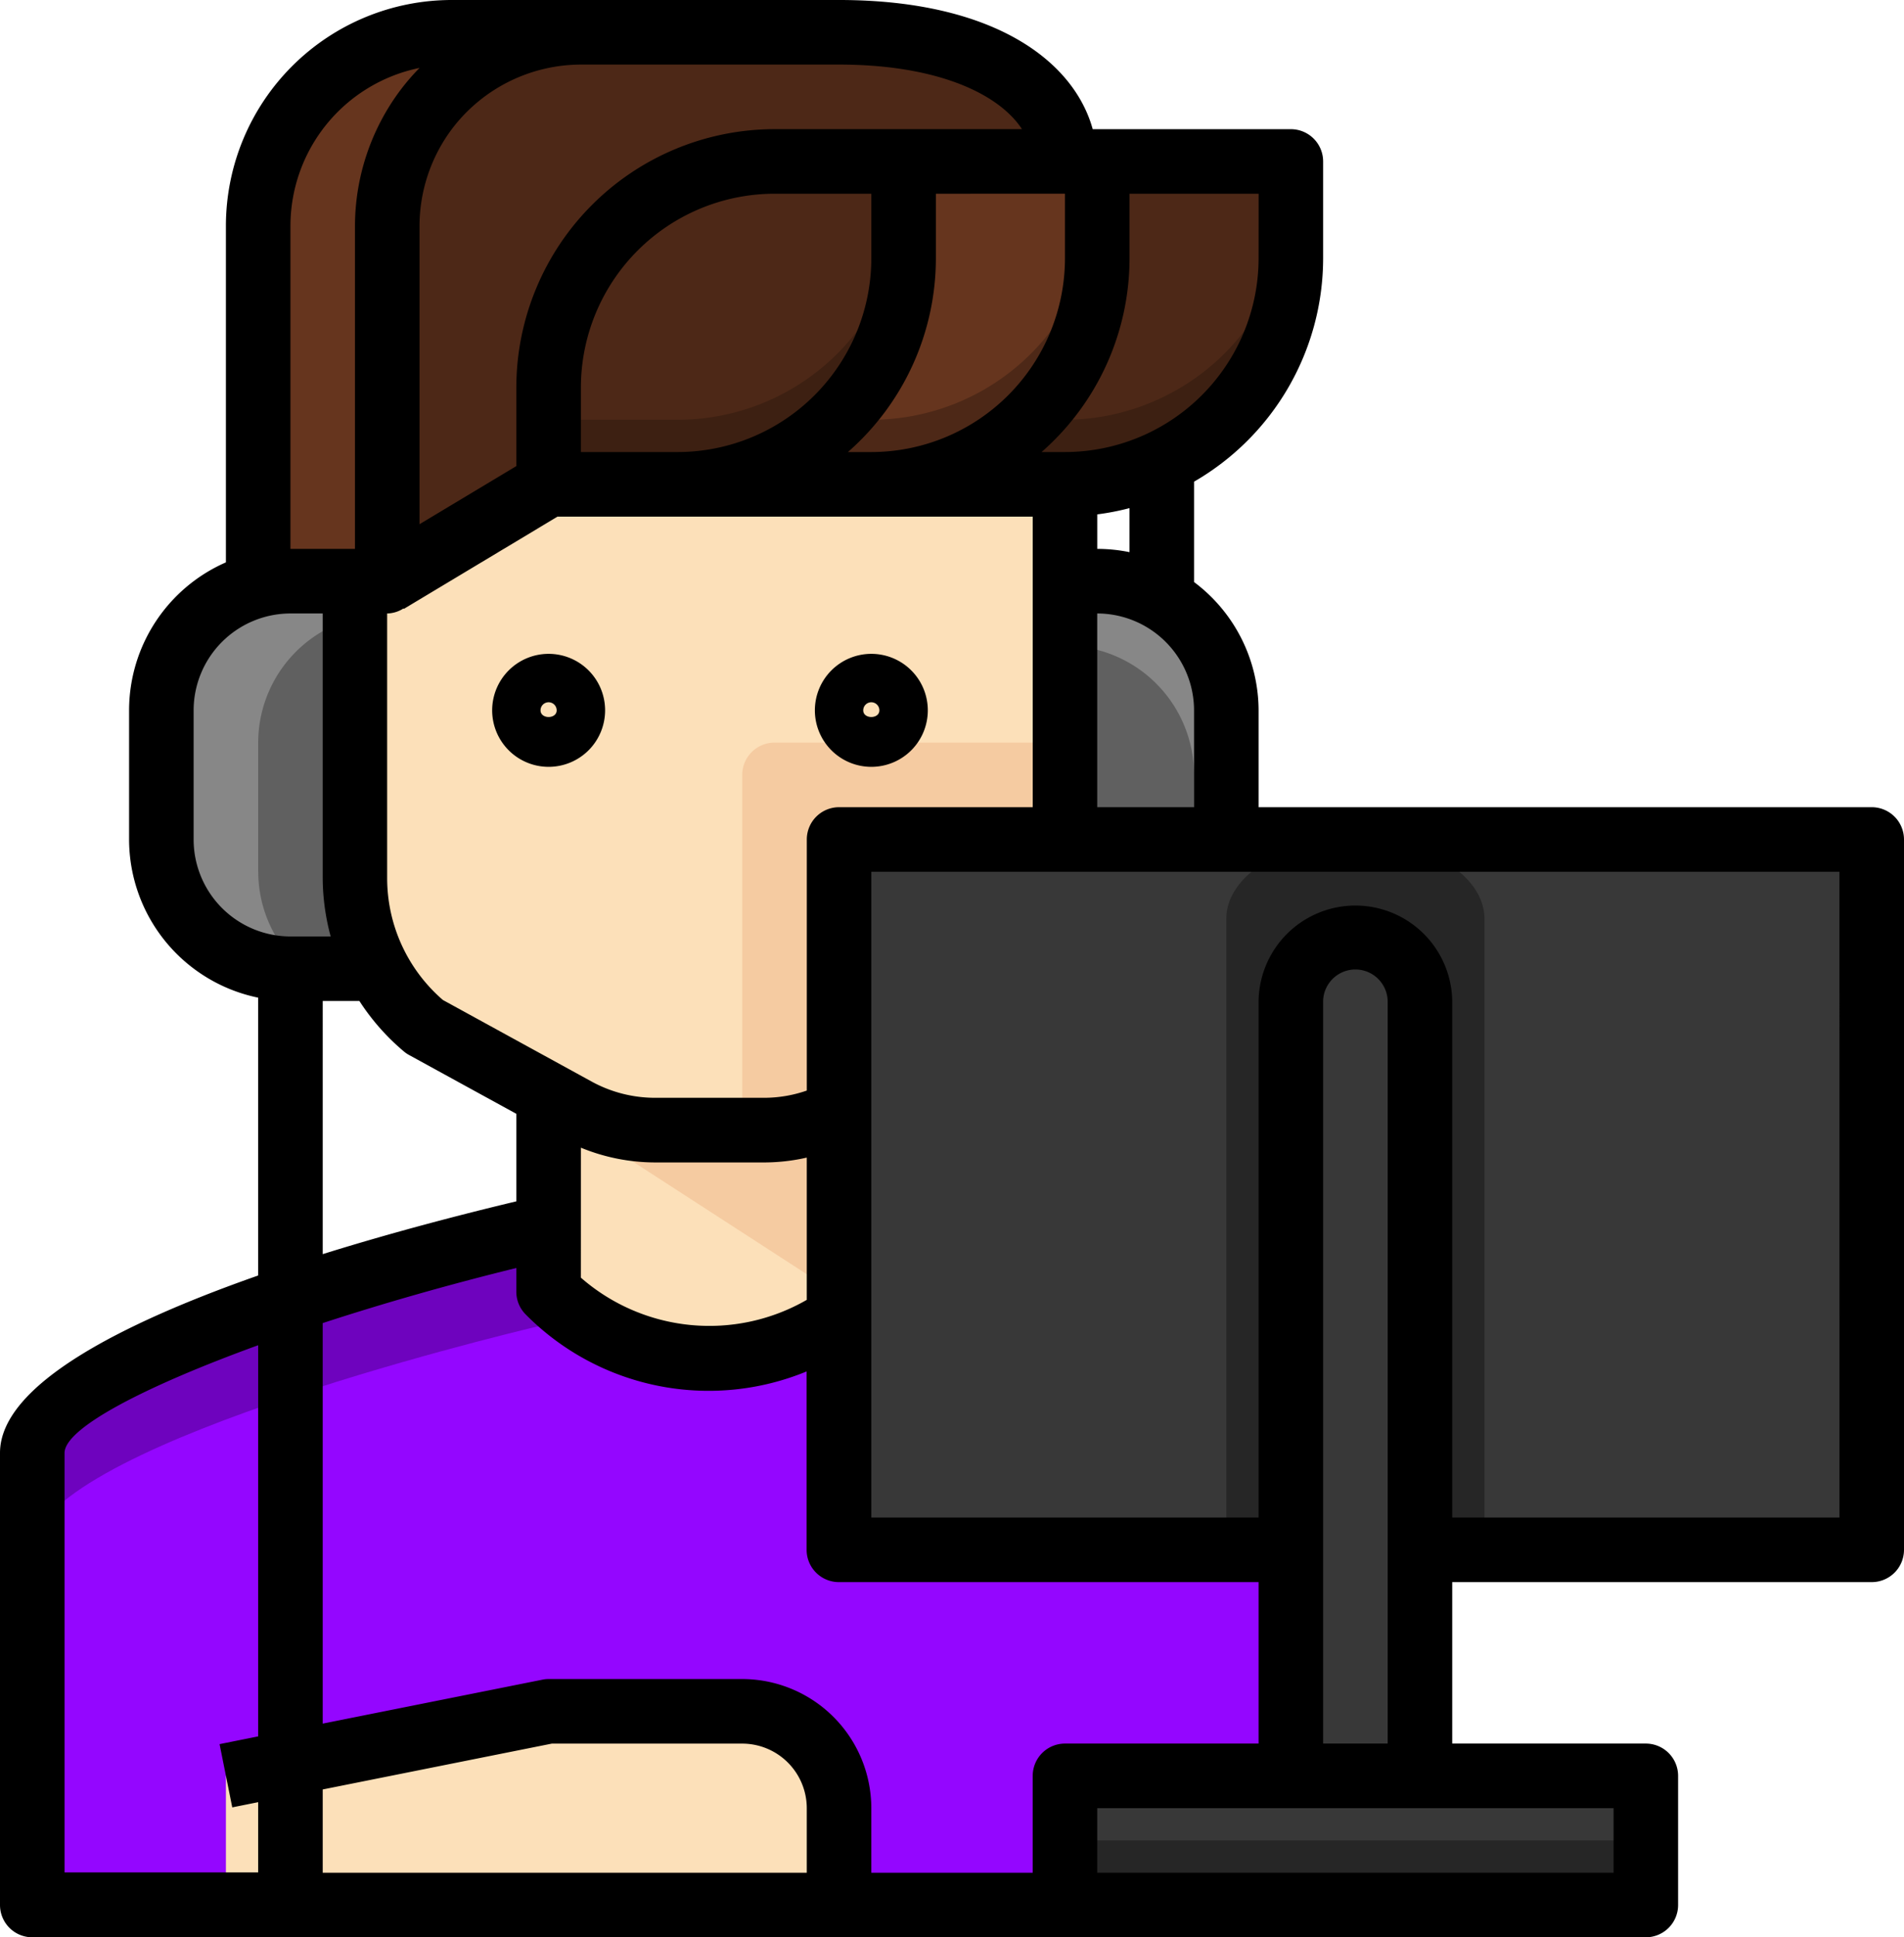 <svg xmlns="http://www.w3.org/2000/svg" width="81.333" height="82.712" viewBox="0 0 81.333 82.712">
  <g id="programmer_1_" data-name="programmer (1)" transform="translate(-3 -2)">
    <path id="Path_1" data-name="Path 1" d="M21.893,18.164a9.65,9.65,0,0,1,9.65-9.65H43.949C43.949,5.469,40.39,3,34.3,3H23.271A8.271,8.271,0,0,0,15,11.271V26.435L21.893,22.3Z" transform="translate(4.542 0.378)" fill="#4d2817"/>
    <path id="Path_2" data-name="Path 2" d="M16.271,32.669V20H13.514A5.514,5.514,0,0,0,8,25.514v5.515a5.514,5.514,0,0,0,5.514,5.514h3.735A8.257,8.257,0,0,1,16.271,32.669Z" transform="translate(1.893 6.814)" fill="#606060"/>
    <path id="Path_3" data-name="Path 3" d="M42.893,31.028V25.514A5.514,5.514,0,0,0,37.379,20H36V31.028Z" transform="translate(12.492 6.814)" fill="#606060"/>
    <path id="Path_4" data-name="Path 4" d="M35.164,11.136V7H29.65A9.65,9.65,0,0,0,20,16.65v4.136h5.514a9.65,9.65,0,0,0,9.65-9.65Z" transform="translate(6.435 1.893)" fill="#4d2817"/>
    <path id="Path_5" data-name="Path 5" d="M33.65,11.136A9.65,9.65,0,0,1,24,20.785h8.271a9.65,9.65,0,0,0,9.65-9.65V7H33.65Z" transform="translate(7.949 1.893)" fill="#66351e"/>
    <path id="Path_6" data-name="Path 6" d="M30,20.785h8.271a9.6,9.6,0,0,0,4.136-.941h0a9.641,9.641,0,0,0,5.514-8.708V7H39.65v4.136A9.65,9.65,0,0,1,30,20.785Z" transform="translate(10.22 1.893)" fill="#4d2817"/>
    <path id="Path_7" data-name="Path 7" d="M22.028,3H19.271A8.271,8.271,0,0,0,11,11.271V26.435h5.514V11.271A8.271,8.271,0,0,1,24.785,3Z" transform="translate(3.028 0.378)" fill="#66351e"/>
    <path id="Path_8" data-name="Path 8" d="M12.136,32.407V26.893a5.5,5.5,0,0,1,4.136-5.32V20H13.514A5.514,5.514,0,0,0,8,25.514v5.515a5.514,5.514,0,0,0,5.514,5.514h.524a5.475,5.475,0,0,1-1.9-4.136Z" transform="translate(1.893 6.814)" fill="#878787"/>
    <path id="Path_9" data-name="Path 9" d="M37.378,20H36v2.757a5.514,5.514,0,0,1,5.514,5.514v2.757h1.378V25.514A5.514,5.514,0,0,0,37.379,20Z" transform="translate(12.492 6.814)" fill="#878787"/>
    <path id="Path_10" data-name="Path 10" d="M55.006,44.624c3.837,1.554,6.893,3.324,6.893,5.026v19.3H4V49.65C4,45.081,26.056,40,26.056,40H39.842Z" transform="translate(0.378 14.384)" fill="#9406ff"/>
    <path id="Path_11" data-name="Path 11" d="M55.006,48.759,39.842,44.136H26.056S6.592,48.621,4.236,52.951L4,49.65C4,45.081,26.056,40,26.056,40H39.842l15.164,4.624c3.837,1.554,6.893,3.324,6.893,5.026l-.238,3.335C60.9,51.537,58.244,50.07,55.006,48.759Z" transform="translate(0.378 14.384)" fill="#6e03be"/>
    <path id="Path_12" data-name="Path 12" d="M20.893,17H44.328V33.8a8.27,8.27,0,0,1-2.976,6.354L34.868,43.71a6.975,6.975,0,0,1-3.358.86H26.816a6.98,6.98,0,0,1-3.359-.861l-6.482-3.552A8.275,8.275,0,0,1,14,33.8V22.514Z" transform="translate(4.164 5.678)" fill="#fce0b9"/>
    <path id="Path_13" data-name="Path 13" d="M21.189,36.551a6.975,6.975,0,0,0,3.358.86h4.694a6.98,6.98,0,0,0,3.359-.861l1.186-.65v8.4A9.749,9.749,0,0,1,20,44.3V35.9Z" transform="translate(6.434 12.837)" fill="#fce0b9"/>
    <path id="Path_14" data-name="Path 14" d="M20,35.9l1.188.651a6.975,6.975,0,0,0,3.358.86H29.24A6.98,6.98,0,0,0,32.6,36.55l1.186-.65v8.4c-.218.218-.445.419-.677.612L20,36.427Z" transform="translate(6.435 12.837)" fill="#f5cba1"/>
    <path id="Path_15" data-name="Path 15" d="M27.378,25A1.379,1.379,0,0,0,26,26.378V41.542h.968a6.98,6.98,0,0,0,3.359-.861l6.482-3.552a8.271,8.271,0,0,0,2.976-6.354V25Z" transform="translate(8.706 8.706)" fill="#f5cba1"/>
    <g id="Group_1" data-name="Group 1" transform="translate(38.842 37.842)">
      <path id="Path_16" data-name="Path 16" d="M29,28V58.328H48.3V34.893a2.757,2.757,0,1,1,5.514,0V58.328h19.3V28Z" transform="translate(-29 -28)" fill="#383838"/>
      <path id="Path_17" data-name="Path 17" d="M45.757,31A2.756,2.756,0,0,0,43,33.757V66.842h5.514V33.757A2.756,2.756,0,0,0,45.757,31Z" transform="translate(-23.701 -26.864)" fill="#383838"/>
      <path id="Path_18" data-name="Path 18" d="M36,57v5.514H60.814V57Z" transform="translate(-26.35 -17.023)" fill="#383838"/>
    </g>
    <path id="Path_19" data-name="Path 19" d="M25.514,17.65H20v2.757h5.514a9.65,9.65,0,0,0,9.65-9.65V8a9.65,9.65,0,0,1-9.65,9.65Z" transform="translate(6.435 2.271)" fill="#3d2012"/>
    <path id="Path_20" data-name="Path 20" d="M32.271,17.65H30.747A9.611,9.611,0,0,1,24,20.407h8.271a9.65,9.65,0,0,0,9.65-9.65V8a9.65,9.65,0,0,1-9.65,9.65Z" transform="translate(7.949 2.271)" fill="#4d2817"/>
    <path id="Path_21" data-name="Path 21" d="M42.407,16.708a9.6,9.6,0,0,1-4.136.941H36.747A9.611,9.611,0,0,1,30,20.407h8.271a9.678,9.678,0,0,0,9.65-9.65V8A9.639,9.639,0,0,1,42.407,16.708Z" transform="translate(10.22 2.271)" fill="#3d2012"/>
    <path id="Path_22" data-name="Path 22" d="M10,57.757,23.785,55h8.271a4.136,4.136,0,0,1,4.136,4.136v4.136H10Z" transform="translate(2.65 20.062)" fill="#fce0b9"/>
    <path id="Path_23" data-name="Path 23" d="M41,31.394V58.328h2.757V34.893a2.757,2.757,0,1,1,5.514,0V58.328h2.757V31.394c0-1.875-2.469-3.394-5.514-3.394S41,29.519,41,31.394Z" transform="translate(14.384 9.842)" fill="#262626"/>
    <path id="Path_24" data-name="Path 24" d="M36,59H60.814v2.757H36Z" transform="translate(12.492 21.576)" fill="#262626"/>
    <path id="Path_25" data-name="Path 25" d="M20.663,27.076a2.412,2.412,0,1,1,2.413-2.412A2.412,2.412,0,0,1,20.663,27.076Zm0-2.757a.345.345,0,0,0-.345.345c0,.379.689.379.689,0a.345.345,0,0,0-.345-.345Z" transform="translate(5.772 7.664)"/>
    <path id="Path_26" data-name="Path 26" d="M30.663,27.076a2.412,2.412,0,1,1,2.413-2.412A2.412,2.412,0,0,1,30.663,27.076Zm0-2.757a.345.345,0,0,0-.345.345c0,.379.689.379.689,0a.345.345,0,0,0-.345-.345Z" transform="translate(9.557 7.664)"/>
    <path id="Path_27" data-name="Path 27" d="M82.955,36.463H56.763V32.328a6.861,6.861,0,0,0-2.757-5.478V22.565a11.026,11.026,0,0,0,5.514-9.537V8.893a1.379,1.379,0,0,0-1.378-1.378H49.677C48.869,4.593,45.434,2,38.842,2H22.3a9.65,9.65,0,0,0-9.65,9.65V26.01a6.9,6.9,0,0,0-4.136,6.318v5.514a6.906,6.906,0,0,0,5.514,6.753V56.457C8.236,58.488,3,61.125,3,64.034v19.3a1.379,1.379,0,0,0,1.378,1.378H73.305a1.379,1.379,0,0,0,1.378-1.378V77.819a1.379,1.379,0,0,0-1.378-1.378H65.034V69.548H82.955a1.379,1.379,0,0,0,1.378-1.378V37.842a1.379,1.379,0,0,0-1.378-1.379Zm-33.085,0V28.192a4.141,4.141,0,0,1,4.136,4.136v4.136ZM27.814,51a8.372,8.372,0,0,0,3.168.63h4.692a8.277,8.277,0,0,0,1.789-.207v6.074a8.342,8.342,0,0,1-9.65-.948ZM38.842,36.463a1.379,1.379,0,0,0-1.378,1.378V48.561a5.562,5.562,0,0,1-1.789.309H30.981a5.635,5.635,0,0,1-2.7-.689l-6.361-3.486a6.872,6.872,0,0,1-2.382-5.212V28.192a1.339,1.339,0,0,0,.7-.216l.012.021,6.565-3.94h20.3V36.463Zm9.65-26.192v2.757A8.28,8.28,0,0,1,40.22,21.3h-1a11,11,0,0,0,3.758-8.271V10.271ZM40.22,13.028A8.28,8.28,0,0,1,31.949,21.3H27.814V18.542a8.28,8.28,0,0,1,8.271-8.271H40.22ZM51.249,25.574a6.886,6.886,0,0,0-1.378-.139V23.961a10.826,10.826,0,0,0,1.378-.267Zm5.514-12.546A8.28,8.28,0,0,1,48.492,21.3h-1a11,11,0,0,0,3.758-8.271V10.271h5.515ZM22.3,7.514a6.925,6.925,0,0,1,5.514-2.757H38.842c4.195,0,6.825,1.245,7.814,2.757H36.085A11.041,11.041,0,0,0,25.056,18.542V21.9l-4.136,2.481V11.649A6.931,6.931,0,0,1,22.3,7.514ZM15.407,11.65A6.89,6.89,0,0,1,20.922,4.9a9.53,9.53,0,0,0-.829.962,9.705,9.705,0,0,0-1.93,5.79V25.434H15.407ZM11.271,37.842V32.328a4.141,4.141,0,0,1,4.136-4.136h1.378v11.29a9.667,9.667,0,0,0,.341,2.5H15.407a4.141,4.141,0,0,1-4.136-4.136Zm5.514,6.893h1.566a9.672,9.672,0,0,0,1.906,2.16,1.271,1.271,0,0,0,.221.15l4.578,2.509v3.737c-2.284.545-5.25,1.311-8.271,2.254ZM5.757,64.034c0-1.048,3.342-2.809,8.271-4.6v16.7l-1.649.331.542,2.7,1.107-.222v3H5.757ZM37.463,81.955H16.785V78.4l9.786-1.957h8.135A2.76,2.76,0,0,1,37.463,79.2Zm9.65-4.136v4.136H40.22V79.2a5.52,5.52,0,0,0-5.514-5.514H26.435a1.275,1.275,0,0,0-.27.028l-9.38,1.875v-17.1c2.536-.829,5.35-1.635,8.271-2.353v1.009a1.375,1.375,0,0,0,.4.975,10.994,10.994,0,0,0,12,2.433V68.17a1.379,1.379,0,0,0,1.378,1.378H56.763v6.893H48.492a1.379,1.379,0,0,0-1.378,1.378Zm24.814,4.136H49.87V79.2H71.927ZM59.52,76.441V44.734a1.379,1.379,0,0,1,2.757,0V76.441Zm22.057-9.65H65.034V44.734a4.136,4.136,0,0,0-8.271,0V66.791H40.22V39.22H81.576Z"/>
  </g>
</svg>
